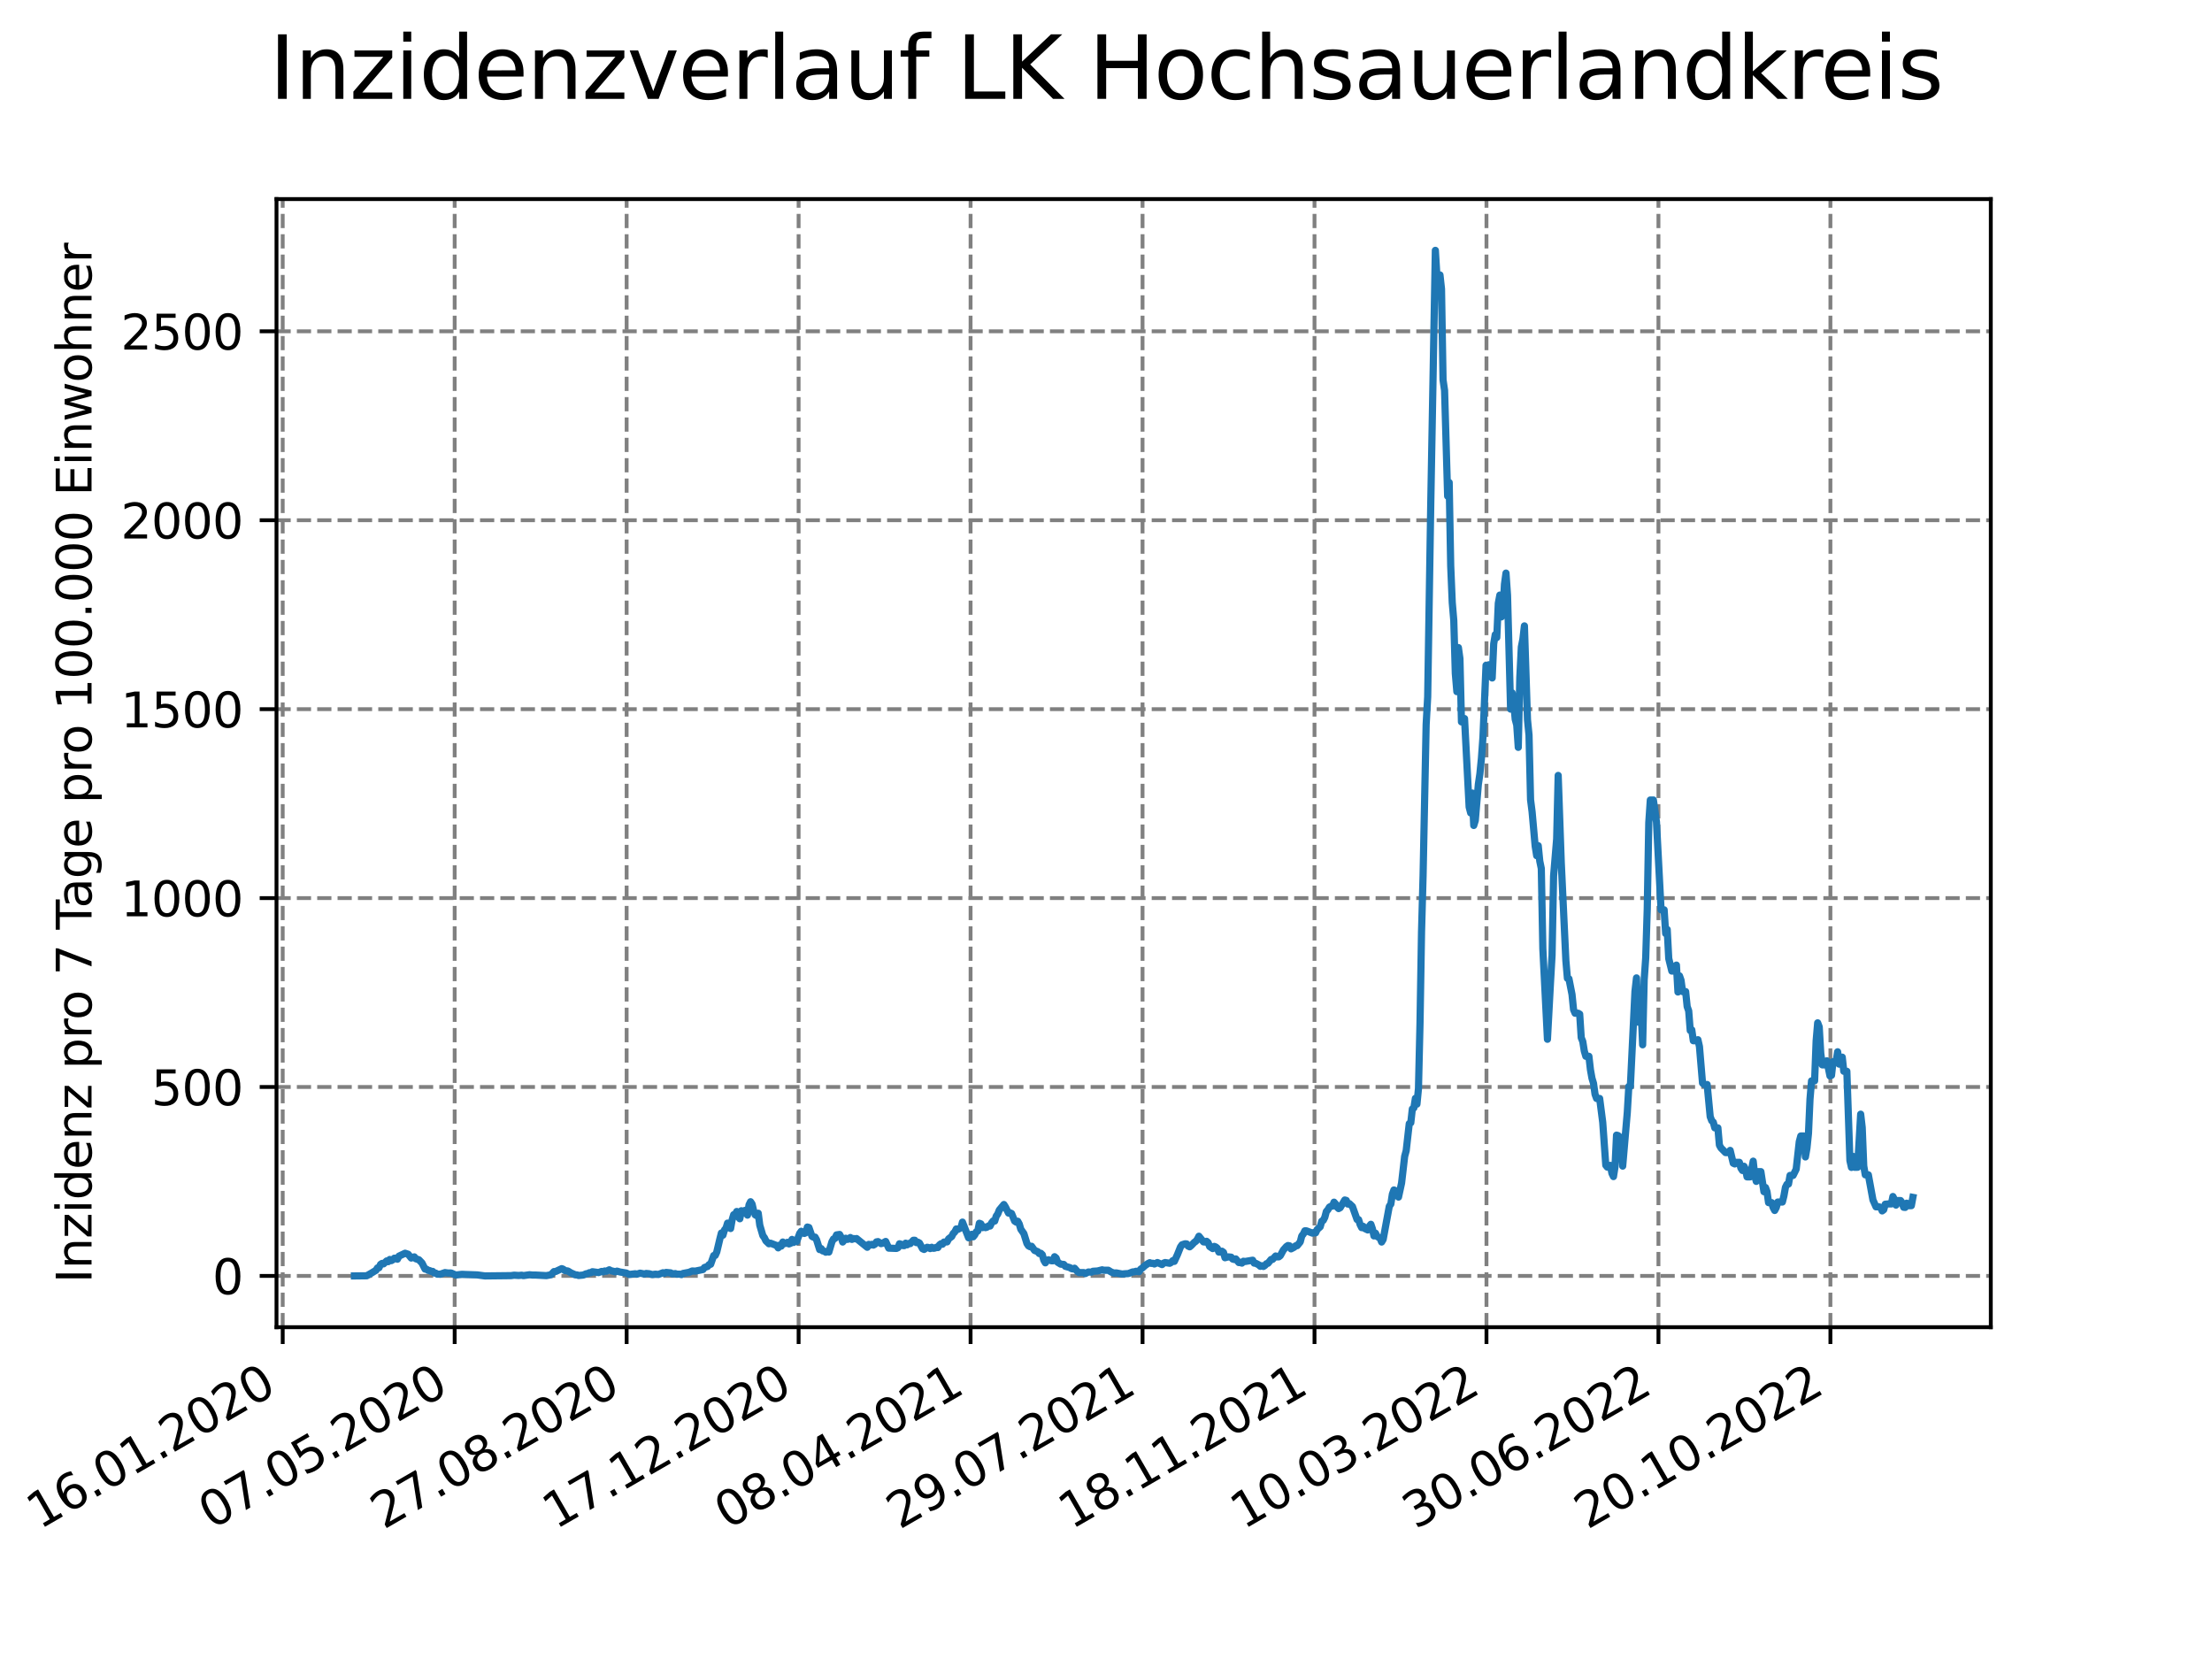 <?xml version="1.0" encoding="utf-8" standalone="no"?>
<!DOCTYPE svg PUBLIC "-//W3C//DTD SVG 1.1//EN"
  "http://www.w3.org/Graphics/SVG/1.1/DTD/svg11.dtd">
<svg xmlns:xlink="http://www.w3.org/1999/xlink" width="460.8pt" height="345.6pt" viewBox="0 0 460.8 345.6" xmlns="http://www.w3.org/2000/svg" version="1.1">
 <defs>
  <style type="text/css">*{stroke-linejoin: round; stroke-linecap: butt}</style>
 </defs>
 <g id="figure_1">
  <g id="patch_1">
   <path d="M 0 345.6 
L 460.8 345.6 
L 460.8 0 
L 0 0 
z
" style="fill: #ffffff"/>
  </g>
  <g id="axes_1">
   <g id="patch_2">
    <path d="M 57.6 276.48 
L 414.72 276.48 
L 414.72 41.472 
L 57.6 41.472 
z
" style="fill: #ffffff"/>
   </g>
   <g id="matplotlib.axis_1">
    <g id="xtick_1">
     <g id="line2d_1">
      <path d="M 58.893 276.48 
L 58.893 41.472 
" clip-path="url(#p0a172f3b08)" style="fill: none; stroke-dasharray: 2.96,1.28; stroke-dashoffset: 0; stroke: #808080; stroke-width: 0.8"/>
     </g>
     <g id="line2d_2">
      <defs>
       <path id="mf8db5920ce" d="M 0 0 
L 0 3.5 
" style="stroke: #000000; stroke-width: 0.8"/>
      </defs>
      <g>
       <use xlink:href="#mf8db5920ce" x="58.893" y="276.48" style="stroke: #000000; stroke-width: 0.8"/>
      </g>
     </g>
     <g id="text_1">
      <!-- 16.01.2020 -->
      <g transform="translate(8.268 318.689) rotate(-30) scale(0.1 -0.1)">
       <defs>
        <path id="DejaVuSans-31" d="M 794 531 
L 1825 531 
L 1825 4091 
L 703 3866 
L 703 4441 
L 1819 4666 
L 2450 4666 
L 2450 531 
L 3481 531 
L 3481 0 
L 794 0 
L 794 531 
z
" transform="scale(0.016)"/>
        <path id="DejaVuSans-36" d="M 2113 2584 
Q 1688 2584 1439 2293 
Q 1191 2003 1191 1497 
Q 1191 994 1439 701 
Q 1688 409 2113 409 
Q 2538 409 2786 701 
Q 3034 994 3034 1497 
Q 3034 2003 2786 2293 
Q 2538 2584 2113 2584 
z
M 3366 4563 
L 3366 3988 
Q 3128 4100 2886 4159 
Q 2644 4219 2406 4219 
Q 1781 4219 1451 3797 
Q 1122 3375 1075 2522 
Q 1259 2794 1537 2939 
Q 1816 3084 2150 3084 
Q 2853 3084 3261 2657 
Q 3669 2231 3669 1497 
Q 3669 778 3244 343 
Q 2819 -91 2113 -91 
Q 1303 -91 875 529 
Q 447 1150 447 2328 
Q 447 3434 972 4092 
Q 1497 4750 2381 4750 
Q 2619 4750 2861 4703 
Q 3103 4656 3366 4563 
z
" transform="scale(0.016)"/>
        <path id="DejaVuSans-2e" d="M 684 794 
L 1344 794 
L 1344 0 
L 684 0 
L 684 794 
z
" transform="scale(0.016)"/>
        <path id="DejaVuSans-30" d="M 2034 4250 
Q 1547 4250 1301 3770 
Q 1056 3291 1056 2328 
Q 1056 1369 1301 889 
Q 1547 409 2034 409 
Q 2525 409 2770 889 
Q 3016 1369 3016 2328 
Q 3016 3291 2770 3770 
Q 2525 4250 2034 4250 
z
M 2034 4750 
Q 2819 4750 3233 4129 
Q 3647 3509 3647 2328 
Q 3647 1150 3233 529 
Q 2819 -91 2034 -91 
Q 1250 -91 836 529 
Q 422 1150 422 2328 
Q 422 3509 836 4129 
Q 1250 4750 2034 4750 
z
" transform="scale(0.016)"/>
        <path id="DejaVuSans-32" d="M 1228 531 
L 3431 531 
L 3431 0 
L 469 0 
L 469 531 
Q 828 903 1448 1529 
Q 2069 2156 2228 2338 
Q 2531 2678 2651 2914 
Q 2772 3150 2772 3378 
Q 2772 3750 2511 3984 
Q 2250 4219 1831 4219 
Q 1534 4219 1204 4116 
Q 875 4013 500 3803 
L 500 4441 
Q 881 4594 1212 4672 
Q 1544 4750 1819 4750 
Q 2544 4750 2975 4387 
Q 3406 4025 3406 3419 
Q 3406 3131 3298 2873 
Q 3191 2616 2906 2266 
Q 2828 2175 2409 1742 
Q 1991 1309 1228 531 
z
" transform="scale(0.016)"/>
       </defs>
       <use xlink:href="#DejaVuSans-31"/>
       <use xlink:href="#DejaVuSans-36" x="63.623"/>
       <use xlink:href="#DejaVuSans-2e" x="127.246"/>
       <use xlink:href="#DejaVuSans-30" x="159.033"/>
       <use xlink:href="#DejaVuSans-31" x="222.656"/>
       <use xlink:href="#DejaVuSans-2e" x="286.279"/>
       <use xlink:href="#DejaVuSans-32" x="318.066"/>
       <use xlink:href="#DejaVuSans-30" x="381.689"/>
       <use xlink:href="#DejaVuSans-32" x="445.312"/>
       <use xlink:href="#DejaVuSans-30" x="508.936"/>
      </g>
     </g>
    </g>
    <g id="xtick_2">
     <g id="line2d_3">
      <path d="M 94.717 276.48 
L 94.717 41.472 
" clip-path="url(#p0a172f3b08)" style="fill: none; stroke-dasharray: 2.96,1.28; stroke-dashoffset: 0; stroke: #808080; stroke-width: 0.8"/>
     </g>
     <g id="line2d_4">
      <g>
       <use xlink:href="#mf8db5920ce" x="94.717" y="276.48" style="stroke: #000000; stroke-width: 0.8"/>
      </g>
     </g>
     <g id="text_2">
      <!-- 07.05.2020 -->
      <g transform="translate(44.091 318.689) rotate(-30) scale(0.1 -0.1)">
       <defs>
        <path id="DejaVuSans-37" d="M 525 4666 
L 3525 4666 
L 3525 4397 
L 1831 0 
L 1172 0 
L 2766 4134 
L 525 4134 
L 525 4666 
z
" transform="scale(0.016)"/>
        <path id="DejaVuSans-35" d="M 691 4666 
L 3169 4666 
L 3169 4134 
L 1269 4134 
L 1269 2991 
Q 1406 3038 1543 3061 
Q 1681 3084 1819 3084 
Q 2600 3084 3056 2656 
Q 3513 2228 3513 1497 
Q 3513 744 3044 326 
Q 2575 -91 1722 -91 
Q 1428 -91 1123 -41 
Q 819 9 494 109 
L 494 744 
Q 775 591 1075 516 
Q 1375 441 1709 441 
Q 2250 441 2565 725 
Q 2881 1009 2881 1497 
Q 2881 1984 2565 2268 
Q 2250 2553 1709 2553 
Q 1456 2553 1204 2497 
Q 953 2441 691 2322 
L 691 4666 
z
" transform="scale(0.016)"/>
       </defs>
       <use xlink:href="#DejaVuSans-30"/>
       <use xlink:href="#DejaVuSans-37" x="63.623"/>
       <use xlink:href="#DejaVuSans-2e" x="127.246"/>
       <use xlink:href="#DejaVuSans-30" x="159.033"/>
       <use xlink:href="#DejaVuSans-35" x="222.656"/>
       <use xlink:href="#DejaVuSans-2e" x="286.279"/>
       <use xlink:href="#DejaVuSans-32" x="318.066"/>
       <use xlink:href="#DejaVuSans-30" x="381.689"/>
       <use xlink:href="#DejaVuSans-32" x="445.312"/>
       <use xlink:href="#DejaVuSans-30" x="508.936"/>
      </g>
     </g>
    </g>
    <g id="xtick_3">
     <g id="line2d_5">
      <path d="M 130.541 276.48 
L 130.541 41.472 
" clip-path="url(#p0a172f3b08)" style="fill: none; stroke-dasharray: 2.96,1.28; stroke-dashoffset: 0; stroke: #808080; stroke-width: 0.8"/>
     </g>
     <g id="line2d_6">
      <g>
       <use xlink:href="#mf8db5920ce" x="130.541" y="276.48" style="stroke: #000000; stroke-width: 0.8"/>
      </g>
     </g>
     <g id="text_3">
      <!-- 27.08.2020 -->
      <g transform="translate(79.915 318.689) rotate(-30) scale(0.1 -0.1)">
       <defs>
        <path id="DejaVuSans-38" d="M 2034 2216 
Q 1584 2216 1326 1975 
Q 1069 1734 1069 1313 
Q 1069 891 1326 650 
Q 1584 409 2034 409 
Q 2484 409 2743 651 
Q 3003 894 3003 1313 
Q 3003 1734 2745 1975 
Q 2488 2216 2034 2216 
z
M 1403 2484 
Q 997 2584 770 2862 
Q 544 3141 544 3541 
Q 544 4100 942 4425 
Q 1341 4750 2034 4750 
Q 2731 4750 3128 4425 
Q 3525 4100 3525 3541 
Q 3525 3141 3298 2862 
Q 3072 2584 2669 2484 
Q 3125 2378 3379 2068 
Q 3634 1759 3634 1313 
Q 3634 634 3220 271 
Q 2806 -91 2034 -91 
Q 1263 -91 848 271 
Q 434 634 434 1313 
Q 434 1759 690 2068 
Q 947 2378 1403 2484 
z
M 1172 3481 
Q 1172 3119 1398 2916 
Q 1625 2713 2034 2713 
Q 2441 2713 2670 2916 
Q 2900 3119 2900 3481 
Q 2900 3844 2670 4047 
Q 2441 4250 2034 4250 
Q 1625 4250 1398 4047 
Q 1172 3844 1172 3481 
z
" transform="scale(0.016)"/>
       </defs>
       <use xlink:href="#DejaVuSans-32"/>
       <use xlink:href="#DejaVuSans-37" x="63.623"/>
       <use xlink:href="#DejaVuSans-2e" x="127.246"/>
       <use xlink:href="#DejaVuSans-30" x="159.033"/>
       <use xlink:href="#DejaVuSans-38" x="222.656"/>
       <use xlink:href="#DejaVuSans-2e" x="286.279"/>
       <use xlink:href="#DejaVuSans-32" x="318.066"/>
       <use xlink:href="#DejaVuSans-30" x="381.689"/>
       <use xlink:href="#DejaVuSans-32" x="445.312"/>
       <use xlink:href="#DejaVuSans-30" x="508.936"/>
      </g>
     </g>
    </g>
    <g id="xtick_4">
     <g id="line2d_7">
      <path d="M 166.365 276.48 
L 166.365 41.472 
" clip-path="url(#p0a172f3b08)" style="fill: none; stroke-dasharray: 2.96,1.28; stroke-dashoffset: 0; stroke: #808080; stroke-width: 0.8"/>
     </g>
     <g id="line2d_8">
      <g>
       <use xlink:href="#mf8db5920ce" x="166.365" y="276.48" style="stroke: #000000; stroke-width: 0.8"/>
      </g>
     </g>
     <g id="text_4">
      <!-- 17.12.2020 -->
      <g transform="translate(115.739 318.689) rotate(-30) scale(0.1 -0.1)">
       <use xlink:href="#DejaVuSans-31"/>
       <use xlink:href="#DejaVuSans-37" x="63.623"/>
       <use xlink:href="#DejaVuSans-2e" x="127.246"/>
       <use xlink:href="#DejaVuSans-31" x="159.033"/>
       <use xlink:href="#DejaVuSans-32" x="222.656"/>
       <use xlink:href="#DejaVuSans-2e" x="286.279"/>
       <use xlink:href="#DejaVuSans-32" x="318.066"/>
       <use xlink:href="#DejaVuSans-30" x="381.689"/>
       <use xlink:href="#DejaVuSans-32" x="445.312"/>
       <use xlink:href="#DejaVuSans-30" x="508.936"/>
      </g>
     </g>
    </g>
    <g id="xtick_5">
     <g id="line2d_9">
      <path d="M 202.189 276.48 
L 202.189 41.472 
" clip-path="url(#p0a172f3b08)" style="fill: none; stroke-dasharray: 2.96,1.28; stroke-dashoffset: 0; stroke: #808080; stroke-width: 0.8"/>
     </g>
     <g id="line2d_10">
      <g>
       <use xlink:href="#mf8db5920ce" x="202.189" y="276.48" style="stroke: #000000; stroke-width: 0.8"/>
      </g>
     </g>
     <g id="text_5">
      <!-- 08.04.2021 -->
      <g transform="translate(151.563 318.689) rotate(-30) scale(0.1 -0.1)">
       <defs>
        <path id="DejaVuSans-34" d="M 2419 4116 
L 825 1625 
L 2419 1625 
L 2419 4116 
z
M 2253 4666 
L 3047 4666 
L 3047 1625 
L 3713 1625 
L 3713 1100 
L 3047 1100 
L 3047 0 
L 2419 0 
L 2419 1100 
L 313 1100 
L 313 1709 
L 2253 4666 
z
" transform="scale(0.016)"/>
       </defs>
       <use xlink:href="#DejaVuSans-30"/>
       <use xlink:href="#DejaVuSans-38" x="63.623"/>
       <use xlink:href="#DejaVuSans-2e" x="127.246"/>
       <use xlink:href="#DejaVuSans-30" x="159.033"/>
       <use xlink:href="#DejaVuSans-34" x="222.656"/>
       <use xlink:href="#DejaVuSans-2e" x="286.279"/>
       <use xlink:href="#DejaVuSans-32" x="318.066"/>
       <use xlink:href="#DejaVuSans-30" x="381.689"/>
       <use xlink:href="#DejaVuSans-32" x="445.312"/>
       <use xlink:href="#DejaVuSans-31" x="508.936"/>
      </g>
     </g>
    </g>
    <g id="xtick_6">
     <g id="line2d_11">
      <path d="M 238.013 276.48 
L 238.013 41.472 
" clip-path="url(#p0a172f3b08)" style="fill: none; stroke-dasharray: 2.96,1.28; stroke-dashoffset: 0; stroke: #808080; stroke-width: 0.8"/>
     </g>
     <g id="line2d_12">
      <g>
       <use xlink:href="#mf8db5920ce" x="238.013" y="276.48" style="stroke: #000000; stroke-width: 0.8"/>
      </g>
     </g>
     <g id="text_6">
      <!-- 29.07.2021 -->
      <g transform="translate(187.387 318.689) rotate(-30) scale(0.1 -0.1)">
       <defs>
        <path id="DejaVuSans-39" d="M 703 97 
L 703 672 
Q 941 559 1184 500 
Q 1428 441 1663 441 
Q 2288 441 2617 861 
Q 2947 1281 2994 2138 
Q 2813 1869 2534 1725 
Q 2256 1581 1919 1581 
Q 1219 1581 811 2004 
Q 403 2428 403 3163 
Q 403 3881 828 4315 
Q 1253 4750 1959 4750 
Q 2769 4750 3195 4129 
Q 3622 3509 3622 2328 
Q 3622 1225 3098 567 
Q 2575 -91 1691 -91 
Q 1453 -91 1209 -44 
Q 966 3 703 97 
z
M 1959 2075 
Q 2384 2075 2632 2365 
Q 2881 2656 2881 3163 
Q 2881 3666 2632 3958 
Q 2384 4250 1959 4250 
Q 1534 4250 1286 3958 
Q 1038 3666 1038 3163 
Q 1038 2656 1286 2365 
Q 1534 2075 1959 2075 
z
" transform="scale(0.016)"/>
       </defs>
       <use xlink:href="#DejaVuSans-32"/>
       <use xlink:href="#DejaVuSans-39" x="63.623"/>
       <use xlink:href="#DejaVuSans-2e" x="127.246"/>
       <use xlink:href="#DejaVuSans-30" x="159.033"/>
       <use xlink:href="#DejaVuSans-37" x="222.656"/>
       <use xlink:href="#DejaVuSans-2e" x="286.279"/>
       <use xlink:href="#DejaVuSans-32" x="318.066"/>
       <use xlink:href="#DejaVuSans-30" x="381.689"/>
       <use xlink:href="#DejaVuSans-32" x="445.312"/>
       <use xlink:href="#DejaVuSans-31" x="508.936"/>
      </g>
     </g>
    </g>
    <g id="xtick_7">
     <g id="line2d_13">
      <path d="M 273.836 276.48 
L 273.836 41.472 
" clip-path="url(#p0a172f3b08)" style="fill: none; stroke-dasharray: 2.96,1.28; stroke-dashoffset: 0; stroke: #808080; stroke-width: 0.8"/>
     </g>
     <g id="line2d_14">
      <g>
       <use xlink:href="#mf8db5920ce" x="273.836" y="276.48" style="stroke: #000000; stroke-width: 0.8"/>
      </g>
     </g>
     <g id="text_7">
      <!-- 18.11.2021 -->
      <g transform="translate(223.211 318.689) rotate(-30) scale(0.1 -0.1)">
       <use xlink:href="#DejaVuSans-31"/>
       <use xlink:href="#DejaVuSans-38" x="63.623"/>
       <use xlink:href="#DejaVuSans-2e" x="127.246"/>
       <use xlink:href="#DejaVuSans-31" x="159.033"/>
       <use xlink:href="#DejaVuSans-31" x="222.656"/>
       <use xlink:href="#DejaVuSans-2e" x="286.279"/>
       <use xlink:href="#DejaVuSans-32" x="318.066"/>
       <use xlink:href="#DejaVuSans-30" x="381.689"/>
       <use xlink:href="#DejaVuSans-32" x="445.312"/>
       <use xlink:href="#DejaVuSans-31" x="508.936"/>
      </g>
     </g>
    </g>
    <g id="xtick_8">
     <g id="line2d_15">
      <path d="M 309.66 276.48 
L 309.66 41.472 
" clip-path="url(#p0a172f3b08)" style="fill: none; stroke-dasharray: 2.96,1.28; stroke-dashoffset: 0; stroke: #808080; stroke-width: 0.8"/>
     </g>
     <g id="line2d_16">
      <g>
       <use xlink:href="#mf8db5920ce" x="309.66" y="276.48" style="stroke: #000000; stroke-width: 0.8"/>
      </g>
     </g>
     <g id="text_8">
      <!-- 10.03.2022 -->
      <g transform="translate(259.035 318.689) rotate(-30) scale(0.1 -0.1)">
       <defs>
        <path id="DejaVuSans-33" d="M 2597 2516 
Q 3050 2419 3304 2112 
Q 3559 1806 3559 1356 
Q 3559 666 3084 287 
Q 2609 -91 1734 -91 
Q 1441 -91 1130 -33 
Q 819 25 488 141 
L 488 750 
Q 750 597 1062 519 
Q 1375 441 1716 441 
Q 2309 441 2620 675 
Q 2931 909 2931 1356 
Q 2931 1769 2642 2001 
Q 2353 2234 1838 2234 
L 1294 2234 
L 1294 2753 
L 1863 2753 
Q 2328 2753 2575 2939 
Q 2822 3125 2822 3475 
Q 2822 3834 2567 4026 
Q 2313 4219 1838 4219 
Q 1578 4219 1281 4162 
Q 984 4106 628 3988 
L 628 4550 
Q 988 4650 1302 4700 
Q 1616 4750 1894 4750 
Q 2613 4750 3031 4423 
Q 3450 4097 3450 3541 
Q 3450 3153 3228 2886 
Q 3006 2619 2597 2516 
z
" transform="scale(0.016)"/>
       </defs>
       <use xlink:href="#DejaVuSans-31"/>
       <use xlink:href="#DejaVuSans-30" x="63.623"/>
       <use xlink:href="#DejaVuSans-2e" x="127.246"/>
       <use xlink:href="#DejaVuSans-30" x="159.033"/>
       <use xlink:href="#DejaVuSans-33" x="222.656"/>
       <use xlink:href="#DejaVuSans-2e" x="286.279"/>
       <use xlink:href="#DejaVuSans-32" x="318.066"/>
       <use xlink:href="#DejaVuSans-30" x="381.689"/>
       <use xlink:href="#DejaVuSans-32" x="445.312"/>
       <use xlink:href="#DejaVuSans-32" x="508.936"/>
      </g>
     </g>
    </g>
    <g id="xtick_9">
     <g id="line2d_17">
      <path d="M 345.484 276.48 
L 345.484 41.472 
" clip-path="url(#p0a172f3b08)" style="fill: none; stroke-dasharray: 2.96,1.28; stroke-dashoffset: 0; stroke: #808080; stroke-width: 0.8"/>
     </g>
     <g id="line2d_18">
      <g>
       <use xlink:href="#mf8db5920ce" x="345.484" y="276.48" style="stroke: #000000; stroke-width: 0.8"/>
      </g>
     </g>
     <g id="text_9">
      <!-- 30.06.2022 -->
      <g transform="translate(294.859 318.689) rotate(-30) scale(0.1 -0.1)">
       <use xlink:href="#DejaVuSans-33"/>
       <use xlink:href="#DejaVuSans-30" x="63.623"/>
       <use xlink:href="#DejaVuSans-2e" x="127.246"/>
       <use xlink:href="#DejaVuSans-30" x="159.033"/>
       <use xlink:href="#DejaVuSans-36" x="222.656"/>
       <use xlink:href="#DejaVuSans-2e" x="286.279"/>
       <use xlink:href="#DejaVuSans-32" x="318.066"/>
       <use xlink:href="#DejaVuSans-30" x="381.689"/>
       <use xlink:href="#DejaVuSans-32" x="445.312"/>
       <use xlink:href="#DejaVuSans-32" x="508.936"/>
      </g>
     </g>
    </g>
    <g id="xtick_10">
     <g id="line2d_19">
      <path d="M 381.308 276.48 
L 381.308 41.472 
" clip-path="url(#p0a172f3b08)" style="fill: none; stroke-dasharray: 2.96,1.28; stroke-dashoffset: 0; stroke: #808080; stroke-width: 0.8"/>
     </g>
     <g id="line2d_20">
      <g>
       <use xlink:href="#mf8db5920ce" x="381.308" y="276.48" style="stroke: #000000; stroke-width: 0.8"/>
      </g>
     </g>
     <g id="text_10">
      <!-- 20.10.2022 -->
      <g transform="translate(330.683 318.689) rotate(-30) scale(0.1 -0.1)">
       <use xlink:href="#DejaVuSans-32"/>
       <use xlink:href="#DejaVuSans-30" x="63.623"/>
       <use xlink:href="#DejaVuSans-2e" x="127.246"/>
       <use xlink:href="#DejaVuSans-31" x="159.033"/>
       <use xlink:href="#DejaVuSans-30" x="222.656"/>
       <use xlink:href="#DejaVuSans-2e" x="286.279"/>
       <use xlink:href="#DejaVuSans-32" x="318.066"/>
       <use xlink:href="#DejaVuSans-30" x="381.689"/>
       <use xlink:href="#DejaVuSans-32" x="445.312"/>
       <use xlink:href="#DejaVuSans-32" x="508.936"/>
      </g>
     </g>
    </g>
   </g>
   <g id="matplotlib.axis_2">
    <g id="ytick_1">
     <g id="line2d_21">
      <path d="M 57.6 265.798 
L 414.72 265.798 
" clip-path="url(#p0a172f3b08)" style="fill: none; stroke-dasharray: 2.96,1.28; stroke-dashoffset: 0; stroke: #808080; stroke-width: 0.8"/>
     </g>
     <g id="line2d_22">
      <defs>
       <path id="m1c9de5a548" d="M 0 0 
L -3.5 0 
" style="stroke: #000000; stroke-width: 0.8"/>
      </defs>
      <g>
       <use xlink:href="#m1c9de5a548" x="57.6" y="265.798" style="stroke: #000000; stroke-width: 0.8"/>
      </g>
     </g>
     <g id="text_11">
      <!-- 0 -->
      <g transform="translate(44.237 269.597) scale(0.1 -0.1)">
       <use xlink:href="#DejaVuSans-30"/>
      </g>
     </g>
    </g>
    <g id="ytick_2">
     <g id="line2d_23">
      <path d="M 57.6 226.442 
L 414.72 226.442 
" clip-path="url(#p0a172f3b08)" style="fill: none; stroke-dasharray: 2.96,1.28; stroke-dashoffset: 0; stroke: #808080; stroke-width: 0.8"/>
     </g>
     <g id="line2d_24">
      <g>
       <use xlink:href="#m1c9de5a548" x="57.6" y="226.442" style="stroke: #000000; stroke-width: 0.8"/>
      </g>
     </g>
     <g id="text_12">
      <!-- 500 -->
      <g transform="translate(31.512 230.241) scale(0.1 -0.1)">
       <use xlink:href="#DejaVuSans-35"/>
       <use xlink:href="#DejaVuSans-30" x="63.623"/>
       <use xlink:href="#DejaVuSans-30" x="127.246"/>
      </g>
     </g>
    </g>
    <g id="ytick_3">
     <g id="line2d_25">
      <path d="M 57.6 187.086 
L 414.72 187.086 
" clip-path="url(#p0a172f3b08)" style="fill: none; stroke-dasharray: 2.96,1.28; stroke-dashoffset: 0; stroke: #808080; stroke-width: 0.8"/>
     </g>
     <g id="line2d_26">
      <g>
       <use xlink:href="#m1c9de5a548" x="57.6" y="187.086" style="stroke: #000000; stroke-width: 0.8"/>
      </g>
     </g>
     <g id="text_13">
      <!-- 1000 -->
      <g transform="translate(25.15 190.885) scale(0.1 -0.1)">
       <use xlink:href="#DejaVuSans-31"/>
       <use xlink:href="#DejaVuSans-30" x="63.623"/>
       <use xlink:href="#DejaVuSans-30" x="127.246"/>
       <use xlink:href="#DejaVuSans-30" x="190.869"/>
      </g>
     </g>
    </g>
    <g id="ytick_4">
     <g id="line2d_27">
      <path d="M 57.6 147.73 
L 414.72 147.73 
" clip-path="url(#p0a172f3b08)" style="fill: none; stroke-dasharray: 2.96,1.28; stroke-dashoffset: 0; stroke: #808080; stroke-width: 0.8"/>
     </g>
     <g id="line2d_28">
      <g>
       <use xlink:href="#m1c9de5a548" x="57.6" y="147.73" style="stroke: #000000; stroke-width: 0.8"/>
      </g>
     </g>
     <g id="text_14">
      <!-- 1500 -->
      <g transform="translate(25.15 151.529) scale(0.1 -0.1)">
       <use xlink:href="#DejaVuSans-31"/>
       <use xlink:href="#DejaVuSans-35" x="63.623"/>
       <use xlink:href="#DejaVuSans-30" x="127.246"/>
       <use xlink:href="#DejaVuSans-30" x="190.869"/>
      </g>
     </g>
    </g>
    <g id="ytick_5">
     <g id="line2d_29">
      <path d="M 57.6 108.374 
L 414.72 108.374 
" clip-path="url(#p0a172f3b08)" style="fill: none; stroke-dasharray: 2.96,1.28; stroke-dashoffset: 0; stroke: #808080; stroke-width: 0.8"/>
     </g>
     <g id="line2d_30">
      <g>
       <use xlink:href="#m1c9de5a548" x="57.6" y="108.374" style="stroke: #000000; stroke-width: 0.8"/>
      </g>
     </g>
     <g id="text_15">
      <!-- 2000 -->
      <g transform="translate(25.15 112.173) scale(0.1 -0.1)">
       <use xlink:href="#DejaVuSans-32"/>
       <use xlink:href="#DejaVuSans-30" x="63.623"/>
       <use xlink:href="#DejaVuSans-30" x="127.246"/>
       <use xlink:href="#DejaVuSans-30" x="190.869"/>
      </g>
     </g>
    </g>
    <g id="ytick_6">
     <g id="line2d_31">
      <path d="M 57.6 69.018 
L 414.72 69.018 
" clip-path="url(#p0a172f3b08)" style="fill: none; stroke-dasharray: 2.96,1.28; stroke-dashoffset: 0; stroke: #808080; stroke-width: 0.8"/>
     </g>
     <g id="line2d_32">
      <g>
       <use xlink:href="#m1c9de5a548" x="57.6" y="69.018" style="stroke: #000000; stroke-width: 0.8"/>
      </g>
     </g>
     <g id="text_16">
      <!-- 2500 -->
      <g transform="translate(25.15 72.817) scale(0.1 -0.1)">
       <use xlink:href="#DejaVuSans-32"/>
       <use xlink:href="#DejaVuSans-35" x="63.623"/>
       <use xlink:href="#DejaVuSans-30" x="127.246"/>
       <use xlink:href="#DejaVuSans-30" x="190.869"/>
      </g>
     </g>
    </g>
    <g id="text_17">
     <!-- Inzidenz pro 7 Tage pro 100.000 Einwohner -->
     <g transform="translate(19.07 267.301) rotate(-90) scale(0.1 -0.1)">
      <defs>
       <path id="DejaVuSans-49" d="M 628 4666 
L 1259 4666 
L 1259 0 
L 628 0 
L 628 4666 
z
" transform="scale(0.016)"/>
       <path id="DejaVuSans-6e" d="M 3513 2113 
L 3513 0 
L 2938 0 
L 2938 2094 
Q 2938 2591 2744 2837 
Q 2550 3084 2163 3084 
Q 1697 3084 1428 2787 
Q 1159 2491 1159 1978 
L 1159 0 
L 581 0 
L 581 3500 
L 1159 3500 
L 1159 2956 
Q 1366 3272 1645 3428 
Q 1925 3584 2291 3584 
Q 2894 3584 3203 3211 
Q 3513 2838 3513 2113 
z
" transform="scale(0.016)"/>
       <path id="DejaVuSans-7a" d="M 353 3500 
L 3084 3500 
L 3084 2975 
L 922 459 
L 3084 459 
L 3084 0 
L 275 0 
L 275 525 
L 2438 3041 
L 353 3041 
L 353 3500 
z
" transform="scale(0.016)"/>
       <path id="DejaVuSans-69" d="M 603 3500 
L 1178 3500 
L 1178 0 
L 603 0 
L 603 3500 
z
M 603 4863 
L 1178 4863 
L 1178 4134 
L 603 4134 
L 603 4863 
z
" transform="scale(0.016)"/>
       <path id="DejaVuSans-64" d="M 2906 2969 
L 2906 4863 
L 3481 4863 
L 3481 0 
L 2906 0 
L 2906 525 
Q 2725 213 2448 61 
Q 2172 -91 1784 -91 
Q 1150 -91 751 415 
Q 353 922 353 1747 
Q 353 2572 751 3078 
Q 1150 3584 1784 3584 
Q 2172 3584 2448 3432 
Q 2725 3281 2906 2969 
z
M 947 1747 
Q 947 1113 1208 752 
Q 1469 391 1925 391 
Q 2381 391 2643 752 
Q 2906 1113 2906 1747 
Q 2906 2381 2643 2742 
Q 2381 3103 1925 3103 
Q 1469 3103 1208 2742 
Q 947 2381 947 1747 
z
" transform="scale(0.016)"/>
       <path id="DejaVuSans-65" d="M 3597 1894 
L 3597 1613 
L 953 1613 
Q 991 1019 1311 708 
Q 1631 397 2203 397 
Q 2534 397 2845 478 
Q 3156 559 3463 722 
L 3463 178 
Q 3153 47 2828 -22 
Q 2503 -91 2169 -91 
Q 1331 -91 842 396 
Q 353 884 353 1716 
Q 353 2575 817 3079 
Q 1281 3584 2069 3584 
Q 2775 3584 3186 3129 
Q 3597 2675 3597 1894 
z
M 3022 2063 
Q 3016 2534 2758 2815 
Q 2500 3097 2075 3097 
Q 1594 3097 1305 2825 
Q 1016 2553 972 2059 
L 3022 2063 
z
" transform="scale(0.016)"/>
       <path id="DejaVuSans-20" transform="scale(0.016)"/>
       <path id="DejaVuSans-70" d="M 1159 525 
L 1159 -1331 
L 581 -1331 
L 581 3500 
L 1159 3500 
L 1159 2969 
Q 1341 3281 1617 3432 
Q 1894 3584 2278 3584 
Q 2916 3584 3314 3078 
Q 3713 2572 3713 1747 
Q 3713 922 3314 415 
Q 2916 -91 2278 -91 
Q 1894 -91 1617 61 
Q 1341 213 1159 525 
z
M 3116 1747 
Q 3116 2381 2855 2742 
Q 2594 3103 2138 3103 
Q 1681 3103 1420 2742 
Q 1159 2381 1159 1747 
Q 1159 1113 1420 752 
Q 1681 391 2138 391 
Q 2594 391 2855 752 
Q 3116 1113 3116 1747 
z
" transform="scale(0.016)"/>
       <path id="DejaVuSans-72" d="M 2631 2963 
Q 2534 3019 2420 3045 
Q 2306 3072 2169 3072 
Q 1681 3072 1420 2755 
Q 1159 2438 1159 1844 
L 1159 0 
L 581 0 
L 581 3500 
L 1159 3500 
L 1159 2956 
Q 1341 3275 1631 3429 
Q 1922 3584 2338 3584 
Q 2397 3584 2469 3576 
Q 2541 3569 2628 3553 
L 2631 2963 
z
" transform="scale(0.016)"/>
       <path id="DejaVuSans-6f" d="M 1959 3097 
Q 1497 3097 1228 2736 
Q 959 2375 959 1747 
Q 959 1119 1226 758 
Q 1494 397 1959 397 
Q 2419 397 2687 759 
Q 2956 1122 2956 1747 
Q 2956 2369 2687 2733 
Q 2419 3097 1959 3097 
z
M 1959 3584 
Q 2709 3584 3137 3096 
Q 3566 2609 3566 1747 
Q 3566 888 3137 398 
Q 2709 -91 1959 -91 
Q 1206 -91 779 398 
Q 353 888 353 1747 
Q 353 2609 779 3096 
Q 1206 3584 1959 3584 
z
" transform="scale(0.016)"/>
       <path id="DejaVuSans-54" d="M -19 4666 
L 3928 4666 
L 3928 4134 
L 2272 4134 
L 2272 0 
L 1638 0 
L 1638 4134 
L -19 4134 
L -19 4666 
z
" transform="scale(0.016)"/>
       <path id="DejaVuSans-61" d="M 2194 1759 
Q 1497 1759 1228 1600 
Q 959 1441 959 1056 
Q 959 750 1161 570 
Q 1363 391 1709 391 
Q 2188 391 2477 730 
Q 2766 1069 2766 1631 
L 2766 1759 
L 2194 1759 
z
M 3341 1997 
L 3341 0 
L 2766 0 
L 2766 531 
Q 2569 213 2275 61 
Q 1981 -91 1556 -91 
Q 1019 -91 701 211 
Q 384 513 384 1019 
Q 384 1609 779 1909 
Q 1175 2209 1959 2209 
L 2766 2209 
L 2766 2266 
Q 2766 2663 2505 2880 
Q 2244 3097 1772 3097 
Q 1472 3097 1187 3025 
Q 903 2953 641 2809 
L 641 3341 
Q 956 3463 1253 3523 
Q 1550 3584 1831 3584 
Q 2591 3584 2966 3190 
Q 3341 2797 3341 1997 
z
" transform="scale(0.016)"/>
       <path id="DejaVuSans-67" d="M 2906 1791 
Q 2906 2416 2648 2759 
Q 2391 3103 1925 3103 
Q 1463 3103 1205 2759 
Q 947 2416 947 1791 
Q 947 1169 1205 825 
Q 1463 481 1925 481 
Q 2391 481 2648 825 
Q 2906 1169 2906 1791 
z
M 3481 434 
Q 3481 -459 3084 -895 
Q 2688 -1331 1869 -1331 
Q 1566 -1331 1297 -1286 
Q 1028 -1241 775 -1147 
L 775 -588 
Q 1028 -725 1275 -790 
Q 1522 -856 1778 -856 
Q 2344 -856 2625 -561 
Q 2906 -266 2906 331 
L 2906 616 
Q 2728 306 2450 153 
Q 2172 0 1784 0 
Q 1141 0 747 490 
Q 353 981 353 1791 
Q 353 2603 747 3093 
Q 1141 3584 1784 3584 
Q 2172 3584 2450 3431 
Q 2728 3278 2906 2969 
L 2906 3500 
L 3481 3500 
L 3481 434 
z
" transform="scale(0.016)"/>
       <path id="DejaVuSans-45" d="M 628 4666 
L 3578 4666 
L 3578 4134 
L 1259 4134 
L 1259 2753 
L 3481 2753 
L 3481 2222 
L 1259 2222 
L 1259 531 
L 3634 531 
L 3634 0 
L 628 0 
L 628 4666 
z
" transform="scale(0.016)"/>
       <path id="DejaVuSans-77" d="M 269 3500 
L 844 3500 
L 1563 769 
L 2278 3500 
L 2956 3500 
L 3675 769 
L 4391 3500 
L 4966 3500 
L 4050 0 
L 3372 0 
L 2619 2869 
L 1863 0 
L 1184 0 
L 269 3500 
z
" transform="scale(0.016)"/>
       <path id="DejaVuSans-68" d="M 3513 2113 
L 3513 0 
L 2938 0 
L 2938 2094 
Q 2938 2591 2744 2837 
Q 2550 3084 2163 3084 
Q 1697 3084 1428 2787 
Q 1159 2491 1159 1978 
L 1159 0 
L 581 0 
L 581 4863 
L 1159 4863 
L 1159 2956 
Q 1366 3272 1645 3428 
Q 1925 3584 2291 3584 
Q 2894 3584 3203 3211 
Q 3513 2838 3513 2113 
z
" transform="scale(0.016)"/>
      </defs>
      <use xlink:href="#DejaVuSans-49"/>
      <use xlink:href="#DejaVuSans-6e" x="29.492"/>
      <use xlink:href="#DejaVuSans-7a" x="92.871"/>
      <use xlink:href="#DejaVuSans-69" x="145.361"/>
      <use xlink:href="#DejaVuSans-64" x="173.145"/>
      <use xlink:href="#DejaVuSans-65" x="236.621"/>
      <use xlink:href="#DejaVuSans-6e" x="298.145"/>
      <use xlink:href="#DejaVuSans-7a" x="361.523"/>
      <use xlink:href="#DejaVuSans-20" x="414.014"/>
      <use xlink:href="#DejaVuSans-70" x="445.801"/>
      <use xlink:href="#DejaVuSans-72" x="509.277"/>
      <use xlink:href="#DejaVuSans-6f" x="548.141"/>
      <use xlink:href="#DejaVuSans-20" x="609.322"/>
      <use xlink:href="#DejaVuSans-37" x="641.109"/>
      <use xlink:href="#DejaVuSans-20" x="704.732"/>
      <use xlink:href="#DejaVuSans-54" x="736.52"/>
      <use xlink:href="#DejaVuSans-61" x="781.104"/>
      <use xlink:href="#DejaVuSans-67" x="842.383"/>
      <use xlink:href="#DejaVuSans-65" x="905.859"/>
      <use xlink:href="#DejaVuSans-20" x="967.383"/>
      <use xlink:href="#DejaVuSans-70" x="999.17"/>
      <use xlink:href="#DejaVuSans-72" x="1062.646"/>
      <use xlink:href="#DejaVuSans-6f" x="1101.51"/>
      <use xlink:href="#DejaVuSans-20" x="1162.691"/>
      <use xlink:href="#DejaVuSans-31" x="1194.479"/>
      <use xlink:href="#DejaVuSans-30" x="1258.102"/>
      <use xlink:href="#DejaVuSans-30" x="1321.725"/>
      <use xlink:href="#DejaVuSans-2e" x="1385.348"/>
      <use xlink:href="#DejaVuSans-30" x="1417.135"/>
      <use xlink:href="#DejaVuSans-30" x="1480.758"/>
      <use xlink:href="#DejaVuSans-30" x="1544.381"/>
      <use xlink:href="#DejaVuSans-20" x="1608.004"/>
      <use xlink:href="#DejaVuSans-45" x="1639.791"/>
      <use xlink:href="#DejaVuSans-69" x="1702.975"/>
      <use xlink:href="#DejaVuSans-6e" x="1730.758"/>
      <use xlink:href="#DejaVuSans-77" x="1794.137"/>
      <use xlink:href="#DejaVuSans-6f" x="1875.924"/>
      <use xlink:href="#DejaVuSans-68" x="1937.105"/>
      <use xlink:href="#DejaVuSans-6e" x="2000.484"/>
      <use xlink:href="#DejaVuSans-65" x="2063.863"/>
      <use xlink:href="#DejaVuSans-72" x="2125.387"/>
     </g>
    </g>
   </g>
   <g id="line2d_33">
    <path d="M 73.833 265.798 
L 76.392 265.768 
L 77.351 265.222 
L 77.991 264.828 
L 78.311 264.646 
L 78.631 264.131 
L 78.95 264.101 
L 79.27 263.404 
L 79.59 263.192 
L 79.91 263.283 
L 80.55 262.677 
L 80.87 262.828 
L 81.189 262.374 
L 81.509 262.616 
L 81.829 262.435 
L 82.149 262.101 
L 82.469 262.132 
L 82.789 262.313 
L 83.109 261.677 
L 84.388 261.071 
L 85.028 261.283 
L 85.667 262.071 
L 86.307 261.829 
L 86.627 262.222 
L 87.267 262.435 
L 87.906 263.101 
L 88.546 264.374 
L 88.866 264.404 
L 89.186 264.646 
L 89.506 264.677 
L 89.826 264.859 
L 90.145 264.859 
L 90.465 265.192 
L 90.785 265.222 
L 91.105 265.434 
L 91.745 265.434 
L 92.704 265.101 
L 93.344 265.192 
L 93.984 265.192 
L 94.943 265.616 
L 96.223 265.465 
L 96.862 265.495 
L 99.421 265.586 
L 101.021 265.798 
L 106.458 265.737 
L 107.098 265.646 
L 108.057 265.707 
L 108.697 265.646 
L 109.017 265.737 
L 110.296 265.555 
L 110.936 265.616 
L 111.576 265.616 
L 113.815 265.737 
L 114.774 265.555 
L 115.414 264.889 
L 115.734 264.889 
L 117.013 264.283 
L 117.333 264.404 
L 117.653 264.677 
L 118.293 264.768 
L 118.933 265.162 
L 119.892 265.586 
L 120.212 265.586 
L 120.532 265.707 
L 121.491 265.616 
L 122.131 265.343 
L 122.451 265.313 
L 122.771 265.131 
L 123.091 265.131 
L 123.411 264.919 
L 124.05 265.01 
L 124.69 265.101 
L 125.33 264.859 
L 125.65 264.949 
L 125.969 264.768 
L 126.289 264.828 
L 126.929 264.525 
L 127.249 264.707 
L 127.889 264.859 
L 128.208 264.949 
L 128.528 264.798 
L 129.168 264.98 
L 130.447 265.192 
L 131.087 265.495 
L 132.367 265.343 
L 132.686 265.434 
L 133.326 265.222 
L 134.286 265.404 
L 134.605 265.283 
L 135.245 265.343 
L 135.885 265.525 
L 136.525 265.434 
L 137.164 265.495 
L 138.124 265.131 
L 138.444 265.252 
L 138.764 265.071 
L 139.723 265.162 
L 140.043 265.374 
L 140.683 265.313 
L 141.003 265.434 
L 141.642 265.434 
L 141.962 265.525 
L 142.282 265.283 
L 143.561 265.04 
L 144.201 264.768 
L 144.841 264.798 
L 146.44 264.465 
L 146.76 264.04 
L 147.4 263.828 
L 147.72 263.434 
L 148.039 263.374 
L 148.679 261.556 
L 148.999 261.526 
L 149.319 260.798 
L 149.959 258.102 
L 150.278 256.859 
L 150.598 257.314 
L 150.918 256.223 
L 151.238 255.859 
L 151.558 254.799 
L 151.878 255.011 
L 152.198 255.92 
L 152.517 254.102 
L 152.837 253.042 
L 153.157 253.011 
L 153.477 252.375 
L 153.797 253.496 
L 154.117 253.89 
L 154.437 252.224 
L 154.756 252.708 
L 155.076 252.193 
L 155.396 252.102 
L 155.716 253.133 
L 156.036 250.981 
L 156.356 250.345 
L 156.676 250.83 
L 156.995 252.224 
L 157.315 253.072 
L 157.635 253.254 
L 157.955 252.739 
L 158.275 255.223 
L 158.915 257.405 
L 159.234 257.829 
L 159.554 258.496 
L 160.194 259.102 
L 160.514 258.98 
L 161.793 259.465 
L 162.113 259.95 
L 162.433 259.374 
L 162.753 259.586 
L 163.073 258.738 
L 163.393 259.071 
L 163.712 259.011 
L 164.032 258.799 
L 164.352 259.132 
L 164.672 259.011 
L 164.992 258.193 
L 165.312 258.829 
L 165.632 258.556 
L 165.951 258.647 
L 166.591 256.95 
L 166.911 256.496 
L 167.551 256.95 
L 167.871 256.799 
L 168.19 255.617 
L 168.51 255.708 
L 169.15 257.556 
L 169.47 257.738 
L 169.79 257.708 
L 170.11 258.283 
L 170.749 260.314 
L 171.069 260.101 
L 171.389 260.586 
L 171.709 260.647 
L 172.029 260.859 
L 172.349 260.647 
L 172.668 260.829 
L 173.308 258.677 
L 173.628 258.102 
L 173.948 257.98 
L 174.268 257.253 
L 174.907 257.162 
L 175.227 257.738 
L 175.547 258.738 
L 176.187 257.95 
L 176.507 258.193 
L 176.827 258.102 
L 177.146 257.799 
L 177.466 258.193 
L 177.786 258.011 
L 178.106 258.071 
L 178.426 258.011 
L 180.665 259.829 
L 180.985 259.223 
L 181.305 259.374 
L 181.624 259.223 
L 181.944 259.374 
L 182.264 259.192 
L 182.584 258.708 
L 182.904 258.647 
L 183.544 259.071 
L 183.863 258.98 
L 184.503 258.617 
L 185.143 260.011 
L 186.742 260.071 
L 187.062 259.92 
L 187.382 259.102 
L 187.702 259.192 
L 188.022 259.465 
L 188.341 259.495 
L 188.661 258.98 
L 188.981 259.314 
L 189.301 259.041 
L 189.621 259.071 
L 190.261 258.374 
L 190.58 258.374 
L 190.9 258.859 
L 191.22 258.768 
L 191.54 258.95 
L 192.18 260.132 
L 192.5 260.283 
L 193.139 259.829 
L 193.459 259.889 
L 193.779 260.101 
L 194.099 259.829 
L 194.419 260.041 
L 194.739 260.011 
L 195.058 259.829 
L 195.378 259.889 
L 195.698 259.344 
L 196.018 259.102 
L 196.338 259.192 
L 196.658 258.738 
L 197.297 258.708 
L 197.617 258.071 
L 198.257 257.587 
L 198.577 256.95 
L 198.897 256.647 
L 199.217 256.011 
L 199.536 256.102 
L 200.176 255.769 
L 200.496 254.587 
L 201.775 257.859 
L 202.095 257.738 
L 202.415 257.132 
L 202.735 257.647 
L 203.055 257.253 
L 203.375 256.617 
L 203.695 256.435 
L 204.014 254.829 
L 204.334 254.951 
L 204.654 255.738 
L 204.974 255.556 
L 205.294 255.738 
L 205.614 255.647 
L 205.934 255.375 
L 206.253 255.405 
L 206.573 254.738 
L 206.893 254.345 
L 207.213 254.375 
L 207.533 253.345 
L 207.853 252.89 
L 208.173 252.072 
L 209.132 250.921 
L 209.452 251.436 
L 210.092 252.708 
L 210.412 252.648 
L 210.731 252.799 
L 211.371 254.375 
L 211.691 254.587 
L 212.011 254.405 
L 212.331 254.981 
L 212.651 256.072 
L 213.29 256.981 
L 213.93 259.041 
L 214.25 259.526 
L 214.57 259.708 
L 214.89 259.617 
L 215.529 260.495 
L 216.169 260.738 
L 216.489 261.132 
L 216.809 261.071 
L 217.129 261.374 
L 217.448 262.525 
L 217.768 263.071 
L 218.088 262.556 
L 218.408 262.435 
L 219.048 262.647 
L 219.368 262.647 
L 219.687 261.798 
L 220.007 262.071 
L 220.327 262.95 
L 220.967 263.344 
L 221.607 263.404 
L 221.926 263.798 
L 222.886 264.071 
L 223.206 264.283 
L 223.526 264.343 
L 223.846 264.192 
L 224.485 264.919 
L 224.805 265.101 
L 225.765 265.101 
L 226.085 265.313 
L 226.724 264.98 
L 227.364 265.01 
L 227.684 264.828 
L 228.643 264.768 
L 229.603 264.525 
L 229.923 264.616 
L 230.882 264.616 
L 231.522 265.01 
L 232.162 265.222 
L 232.482 265.162 
L 233.761 265.404 
L 234.401 265.343 
L 235.041 265.313 
L 236 264.949 
L 236.32 264.949 
L 236.64 264.828 
L 237.279 264.919 
L 237.599 264.404 
L 237.919 264.192 
L 238.559 263.616 
L 239.199 263.192 
L 239.518 263.041 
L 239.838 263.192 
L 240.158 263.162 
L 240.478 263.313 
L 241.118 263.01 
L 242.077 263.434 
L 242.397 263.131 
L 242.717 263.01 
L 243.677 263.162 
L 243.996 262.98 
L 244.316 262.616 
L 244.636 262.768 
L 245.276 261.374 
L 245.916 259.768 
L 246.235 259.314 
L 246.875 259.102 
L 247.195 259.132 
L 247.515 259.586 
L 247.835 259.738 
L 248.155 259.465 
L 248.794 258.799 
L 249.114 258.586 
L 249.434 258.162 
L 249.754 257.526 
L 250.713 258.708 
L 251.033 258.738 
L 251.353 258.586 
L 251.673 258.859 
L 251.993 259.677 
L 252.633 260.101 
L 252.952 259.647 
L 253.272 259.768 
L 253.592 260.041 
L 253.912 260.829 
L 254.232 260.829 
L 254.552 260.647 
L 254.872 260.889 
L 255.191 262.01 
L 255.831 261.829 
L 256.471 261.889 
L 256.791 262.283 
L 257.111 262.374 
L 257.43 262.253 
L 258.07 263.01 
L 258.39 263.01 
L 258.71 263.131 
L 259.03 262.738 
L 259.35 262.798 
L 260.949 262.525 
L 261.269 263.131 
L 261.589 263.162 
L 262.228 263.495 
L 262.548 263.798 
L 262.868 263.677 
L 263.188 263.828 
L 263.508 263.616 
L 263.828 263.253 
L 264.147 263.162 
L 264.787 262.374 
L 265.107 262.344 
L 265.747 261.647 
L 266.067 261.829 
L 266.386 261.829 
L 266.706 261.586 
L 267.346 260.404 
L 267.986 259.677 
L 268.306 259.465 
L 268.625 259.526 
L 268.945 260.162 
L 269.585 259.829 
L 269.905 259.526 
L 270.225 259.495 
L 270.864 258.708 
L 271.184 257.465 
L 271.504 257.071 
L 271.824 256.405 
L 272.144 256.405 
L 273.423 256.89 
L 273.743 256.738 
L 274.063 256.829 
L 274.383 256.132 
L 275.023 255.556 
L 275.342 254.405 
L 275.662 254.223 
L 275.982 253.587 
L 276.302 252.375 
L 276.622 252.011 
L 276.942 251.466 
L 277.262 251.284 
L 277.581 251.254 
L 277.901 250.436 
L 278.221 250.799 
L 278.541 251.466 
L 278.861 251.769 
L 279.181 251.587 
L 280.14 249.981 
L 280.46 250.072 
L 280.78 250.83 
L 281.1 250.739 
L 281.74 251.345 
L 282.699 254.042 
L 283.019 254.072 
L 283.339 255.102 
L 283.659 255.738 
L 283.979 255.466 
L 284.298 255.92 
L 284.938 256.223 
L 285.258 255.435 
L 285.578 255.041 
L 285.898 255.981 
L 286.218 257.465 
L 286.537 256.89 
L 286.857 257.556 
L 287.497 257.95 
L 287.817 258.738 
L 288.137 258.193 
L 289.416 251.284 
L 289.736 250.83 
L 290.056 248.769 
L 290.376 247.891 
L 290.696 248.042 
L 291.015 249.042 
L 291.335 249.375 
L 291.975 246.436 
L 292.615 240.891 
L 292.935 239.71 
L 293.574 234.074 
L 293.894 233.892 
L 294.214 231.014 
L 294.534 230.802 
L 294.854 228.802 
L 295.174 230.014 
L 295.493 226.772 
L 295.813 213.197 
L 296.133 194.078 
L 296.453 182.443 
L 297.093 150.931 
L 297.413 145.174 
L 298.052 105.027 
L 299.012 52.154 
L 299.332 57.426 
L 299.652 58.729 
L 299.971 57.275 
L 300.291 60.184 
L 300.611 79.121 
L 300.931 81.333 
L 301.571 103.361 
L 301.891 100.513 
L 302.21 117.874 
L 302.53 125.51 
L 302.85 129.267 
L 303.17 140.296 
L 303.49 144.084 
L 303.81 134.903 
L 304.13 137.206 
L 304.449 150.386 
L 305.089 149.689 
L 306.049 168.111 
L 306.369 169.354 
L 306.688 165.203 
L 307.008 171.959 
L 307.328 170.929 
L 307.968 163.385 
L 308.288 161.203 
L 308.608 157.991 
L 308.927 153.567 
L 309.567 138.599 
L 309.887 140.296 
L 310.207 138.478 
L 310.527 138.842 
L 310.847 141.235 
L 311.166 134.115 
L 311.486 132.206 
L 311.806 132.812 
L 312.126 125.661 
L 312.446 123.965 
L 312.766 128.51 
L 313.086 127.691 
L 313.405 121.722 
L 313.725 119.389 
L 314.045 124.025 
L 314.685 147.72 
L 315.005 144.326 
L 315.325 146.174 
L 315.644 149.841 
L 315.964 151.022 
L 316.284 155.688 
L 316.604 141.175 
L 316.924 134.782 
L 317.244 133.145 
L 317.564 130.388 
L 318.203 149.932 
L 318.523 153.143 
L 318.843 166.596 
L 319.163 169.111 
L 319.803 176.262 
L 320.122 178.262 
L 320.442 176.171 
L 320.762 179.383 
L 321.082 180.928 
L 321.402 197.623 
L 322.361 216.5 
L 323.001 204.562 
L 323.321 199.017 
L 323.641 182.504 
L 324.281 174.777 
L 324.6 161.536 
L 325.24 179.716 
L 326.2 200.108 
L 326.52 203.805 
L 326.839 203.895 
L 327.479 207.168 
L 327.799 210.319 
L 328.119 211.076 
L 328.759 211.076 
L 329.078 211.258 
L 329.398 216.167 
L 329.718 216.955 
L 330.038 218.954 
L 330.358 220.045 
L 330.998 220.045 
L 331.317 222.833 
L 331.637 224.62 
L 331.957 225.681 
L 332.277 227.953 
L 332.597 228.832 
L 333.237 228.832 
L 333.876 233.801 
L 334.516 242.74 
L 334.836 243.134 
L 335.156 242.77 
L 335.476 242.77 
L 335.795 244.436 
L 336.115 245.103 
L 336.435 243.073 
L 336.755 236.468 
L 337.075 236.559 
L 337.395 236.922 
L 337.715 236.922 
L 338.034 242.921 
L 338.994 231.741 
L 339.314 226.317 
L 339.634 226.317 
L 340.593 206.531 
L 340.913 203.714 
L 341.233 212.925 
L 341.553 210.258 
L 341.873 210.258 
L 342.192 217.651 
L 342.512 204.107 
L 342.832 199.532 
L 343.152 189.352 
L 343.472 171.384 
L 343.792 166.657 
L 344.431 166.657 
L 345.071 171.202 
L 346.031 189.533 
L 346.67 189.533 
L 346.99 194.472 
L 347.31 193.624 
L 347.63 199.684 
L 348.27 202.29 
L 348.909 202.29 
L 349.229 201.047 
L 349.549 206.653 
L 349.869 203.289 
L 350.189 204.198 
L 350.509 206.562 
L 351.148 206.562 
L 351.468 209.683 
L 351.788 210.592 
L 352.108 214.682 
L 352.428 214.531 
L 352.748 216.803 
L 353.387 216.803 
L 353.707 216.591 
L 354.027 218.015 
L 354.667 225.62 
L 354.987 225.923 
L 355.626 225.923 
L 356.266 232.62 
L 356.586 233.468 
L 356.906 233.771 
L 357.226 234.953 
L 357.865 234.953 
L 358.185 238.558 
L 358.505 239.134 
L 359.465 240.104 
L 360.104 240.104 
L 360.424 239.649 
L 361.064 242.316 
L 361.384 242.467 
L 361.704 242.134 
L 362.343 242.134 
L 362.663 243.346 
L 362.983 243.83 
L 363.303 242.952 
L 363.623 243.588 
L 363.943 245.164 
L 364.582 245.164 
L 365.222 241.891 
L 365.542 244.861 
L 365.862 246.103 
L 366.182 244.073 
L 366.821 244.073 
L 367.461 248.254 
L 367.781 247.376 
L 368.101 248.254 
L 368.421 250.527 
L 369.06 250.527 
L 369.38 251.557 
L 369.7 252.163 
L 370.02 251.557 
L 370.34 250.406 
L 371.299 250.406 
L 371.619 249.133 
L 371.939 247.345 
L 372.259 246.709 
L 372.579 246.648 
L 372.899 244.861 
L 373.538 244.861 
L 374.178 243.558 
L 374.818 237.831 
L 375.138 236.649 
L 375.777 236.649 
L 376.097 241.013 
L 376.417 239.195 
L 376.737 236.104 
L 377.057 228.953 
L 377.377 225.166 
L 378.016 225.166 
L 378.336 216.833 
L 378.656 213.076 
L 378.976 213.925 
L 379.296 219.409 
L 379.616 221.833 
L 380.255 221.833 
L 380.575 220.984 
L 381.215 224.136 
L 381.535 224.014 
L 381.855 221.166 
L 382.494 221.166 
L 382.814 219.106 
L 383.134 221.681 
L 383.454 221.318 
L 383.774 220.227 
L 384.094 223.166 
L 384.733 223.166 
L 385.373 241.77 
L 385.693 243.194 
L 386.013 240.891 
L 386.333 243.164 
L 386.972 243.164 
L 387.612 232.104 
L 387.932 234.892 
L 388.252 242.891 
L 388.572 244.739 
L 389.211 244.739 
L 390.171 249.981 
L 390.811 251.405 
L 391.45 251.405 
L 391.77 251.527 
L 392.09 252.254 
L 392.41 252.011 
L 392.73 250.86 
L 393.37 250.799 
L 394.009 250.799 
L 394.329 249.254 
L 394.649 249.89 
L 394.969 251.042 
L 395.289 250.103 
L 395.928 250.103 
L 396.248 250.557 
L 396.568 251.496 
L 396.888 251.527 
L 397.208 250.648 
L 397.528 251.163 
L 398.167 251.163 
L 398.487 249.436 
L 398.487 249.436 
" clip-path="url(#p0a172f3b08)" style="fill: none; stroke: #1f77b4; stroke-width: 1.5; stroke-linecap: square"/>
   </g>
   <g id="patch_3">
    <path d="M 57.6 276.48 
L 57.6 41.472 
" style="fill: none; stroke: #000000; stroke-width: 0.8; stroke-linejoin: miter; stroke-linecap: square"/>
   </g>
   <g id="patch_4">
    <path d="M 414.72 276.48 
L 414.72 41.472 
" style="fill: none; stroke: #000000; stroke-width: 0.8; stroke-linejoin: miter; stroke-linecap: square"/>
   </g>
   <g id="patch_5">
    <path d="M 57.6 276.48 
L 414.72 276.48 
" style="fill: none; stroke: #000000; stroke-width: 0.8; stroke-linejoin: miter; stroke-linecap: square"/>
   </g>
   <g id="patch_6">
    <path d="M 57.6 41.472 
L 414.72 41.472 
" style="fill: none; stroke: #000000; stroke-width: 0.8; stroke-linejoin: miter; stroke-linecap: square"/>
   </g>
  </g>
  <g id="text_18">
   <!-- Inzidenzverlauf LK Hochsauerlandkreis -->
   <g transform="translate(56.108 20.589) scale(0.18 -0.18)">
    <defs>
     <path id="DejaVuSans-76" d="M 191 3500 
L 800 3500 
L 1894 563 
L 2988 3500 
L 3597 3500 
L 2284 0 
L 1503 0 
L 191 3500 
z
" transform="scale(0.016)"/>
     <path id="DejaVuSans-6c" d="M 603 4863 
L 1178 4863 
L 1178 0 
L 603 0 
L 603 4863 
z
" transform="scale(0.016)"/>
     <path id="DejaVuSans-75" d="M 544 1381 
L 544 3500 
L 1119 3500 
L 1119 1403 
Q 1119 906 1312 657 
Q 1506 409 1894 409 
Q 2359 409 2629 706 
Q 2900 1003 2900 1516 
L 2900 3500 
L 3475 3500 
L 3475 0 
L 2900 0 
L 2900 538 
Q 2691 219 2414 64 
Q 2138 -91 1772 -91 
Q 1169 -91 856 284 
Q 544 659 544 1381 
z
M 1991 3584 
L 1991 3584 
z
" transform="scale(0.016)"/>
     <path id="DejaVuSans-66" d="M 2375 4863 
L 2375 4384 
L 1825 4384 
Q 1516 4384 1395 4259 
Q 1275 4134 1275 3809 
L 1275 3500 
L 2222 3500 
L 2222 3053 
L 1275 3053 
L 1275 0 
L 697 0 
L 697 3053 
L 147 3053 
L 147 3500 
L 697 3500 
L 697 3744 
Q 697 4328 969 4595 
Q 1241 4863 1831 4863 
L 2375 4863 
z
" transform="scale(0.016)"/>
     <path id="DejaVuSans-4c" d="M 628 4666 
L 1259 4666 
L 1259 531 
L 3531 531 
L 3531 0 
L 628 0 
L 628 4666 
z
" transform="scale(0.016)"/>
     <path id="DejaVuSans-4b" d="M 628 4666 
L 1259 4666 
L 1259 2694 
L 3353 4666 
L 4166 4666 
L 1850 2491 
L 4331 0 
L 3500 0 
L 1259 2247 
L 1259 0 
L 628 0 
L 628 4666 
z
" transform="scale(0.016)"/>
     <path id="DejaVuSans-48" d="M 628 4666 
L 1259 4666 
L 1259 2753 
L 3553 2753 
L 3553 4666 
L 4184 4666 
L 4184 0 
L 3553 0 
L 3553 2222 
L 1259 2222 
L 1259 0 
L 628 0 
L 628 4666 
z
" transform="scale(0.016)"/>
     <path id="DejaVuSans-63" d="M 3122 3366 
L 3122 2828 
Q 2878 2963 2633 3030 
Q 2388 3097 2138 3097 
Q 1578 3097 1268 2742 
Q 959 2388 959 1747 
Q 959 1106 1268 751 
Q 1578 397 2138 397 
Q 2388 397 2633 464 
Q 2878 531 3122 666 
L 3122 134 
Q 2881 22 2623 -34 
Q 2366 -91 2075 -91 
Q 1284 -91 818 406 
Q 353 903 353 1747 
Q 353 2603 823 3093 
Q 1294 3584 2113 3584 
Q 2378 3584 2631 3529 
Q 2884 3475 3122 3366 
z
" transform="scale(0.016)"/>
     <path id="DejaVuSans-73" d="M 2834 3397 
L 2834 2853 
Q 2591 2978 2328 3040 
Q 2066 3103 1784 3103 
Q 1356 3103 1142 2972 
Q 928 2841 928 2578 
Q 928 2378 1081 2264 
Q 1234 2150 1697 2047 
L 1894 2003 
Q 2506 1872 2764 1633 
Q 3022 1394 3022 966 
Q 3022 478 2636 193 
Q 2250 -91 1575 -91 
Q 1294 -91 989 -36 
Q 684 19 347 128 
L 347 722 
Q 666 556 975 473 
Q 1284 391 1588 391 
Q 1994 391 2212 530 
Q 2431 669 2431 922 
Q 2431 1156 2273 1281 
Q 2116 1406 1581 1522 
L 1381 1569 
Q 847 1681 609 1914 
Q 372 2147 372 2553 
Q 372 3047 722 3315 
Q 1072 3584 1716 3584 
Q 2034 3584 2315 3537 
Q 2597 3491 2834 3397 
z
" transform="scale(0.016)"/>
     <path id="DejaVuSans-6b" d="M 581 4863 
L 1159 4863 
L 1159 1991 
L 2875 3500 
L 3609 3500 
L 1753 1863 
L 3688 0 
L 2938 0 
L 1159 1709 
L 1159 0 
L 581 0 
L 581 4863 
z
" transform="scale(0.016)"/>
    </defs>
    <use xlink:href="#DejaVuSans-49"/>
    <use xlink:href="#DejaVuSans-6e" x="29.492"/>
    <use xlink:href="#DejaVuSans-7a" x="92.871"/>
    <use xlink:href="#DejaVuSans-69" x="145.361"/>
    <use xlink:href="#DejaVuSans-64" x="173.145"/>
    <use xlink:href="#DejaVuSans-65" x="236.621"/>
    <use xlink:href="#DejaVuSans-6e" x="298.145"/>
    <use xlink:href="#DejaVuSans-7a" x="361.523"/>
    <use xlink:href="#DejaVuSans-76" x="414.014"/>
    <use xlink:href="#DejaVuSans-65" x="473.193"/>
    <use xlink:href="#DejaVuSans-72" x="534.717"/>
    <use xlink:href="#DejaVuSans-6c" x="575.83"/>
    <use xlink:href="#DejaVuSans-61" x="603.613"/>
    <use xlink:href="#DejaVuSans-75" x="664.893"/>
    <use xlink:href="#DejaVuSans-66" x="728.271"/>
    <use xlink:href="#DejaVuSans-20" x="763.477"/>
    <use xlink:href="#DejaVuSans-4c" x="795.264"/>
    <use xlink:href="#DejaVuSans-4b" x="850.977"/>
    <use xlink:href="#DejaVuSans-20" x="916.553"/>
    <use xlink:href="#DejaVuSans-48" x="948.34"/>
    <use xlink:href="#DejaVuSans-6f" x="1023.535"/>
    <use xlink:href="#DejaVuSans-63" x="1084.717"/>
    <use xlink:href="#DejaVuSans-68" x="1139.697"/>
    <use xlink:href="#DejaVuSans-73" x="1203.076"/>
    <use xlink:href="#DejaVuSans-61" x="1255.176"/>
    <use xlink:href="#DejaVuSans-75" x="1316.455"/>
    <use xlink:href="#DejaVuSans-65" x="1379.834"/>
    <use xlink:href="#DejaVuSans-72" x="1441.357"/>
    <use xlink:href="#DejaVuSans-6c" x="1482.471"/>
    <use xlink:href="#DejaVuSans-61" x="1510.254"/>
    <use xlink:href="#DejaVuSans-6e" x="1571.533"/>
    <use xlink:href="#DejaVuSans-64" x="1634.912"/>
    <use xlink:href="#DejaVuSans-6b" x="1698.389"/>
    <use xlink:href="#DejaVuSans-72" x="1756.299"/>
    <use xlink:href="#DejaVuSans-65" x="1795.162"/>
    <use xlink:href="#DejaVuSans-69" x="1856.686"/>
    <use xlink:href="#DejaVuSans-73" x="1884.469"/>
   </g>
  </g>
 </g>
 <defs>
  <clipPath id="p0a172f3b08">
   <rect x="57.6" y="41.472" width="357.12" height="235.008"/>
  </clipPath>
 </defs>
</svg>
